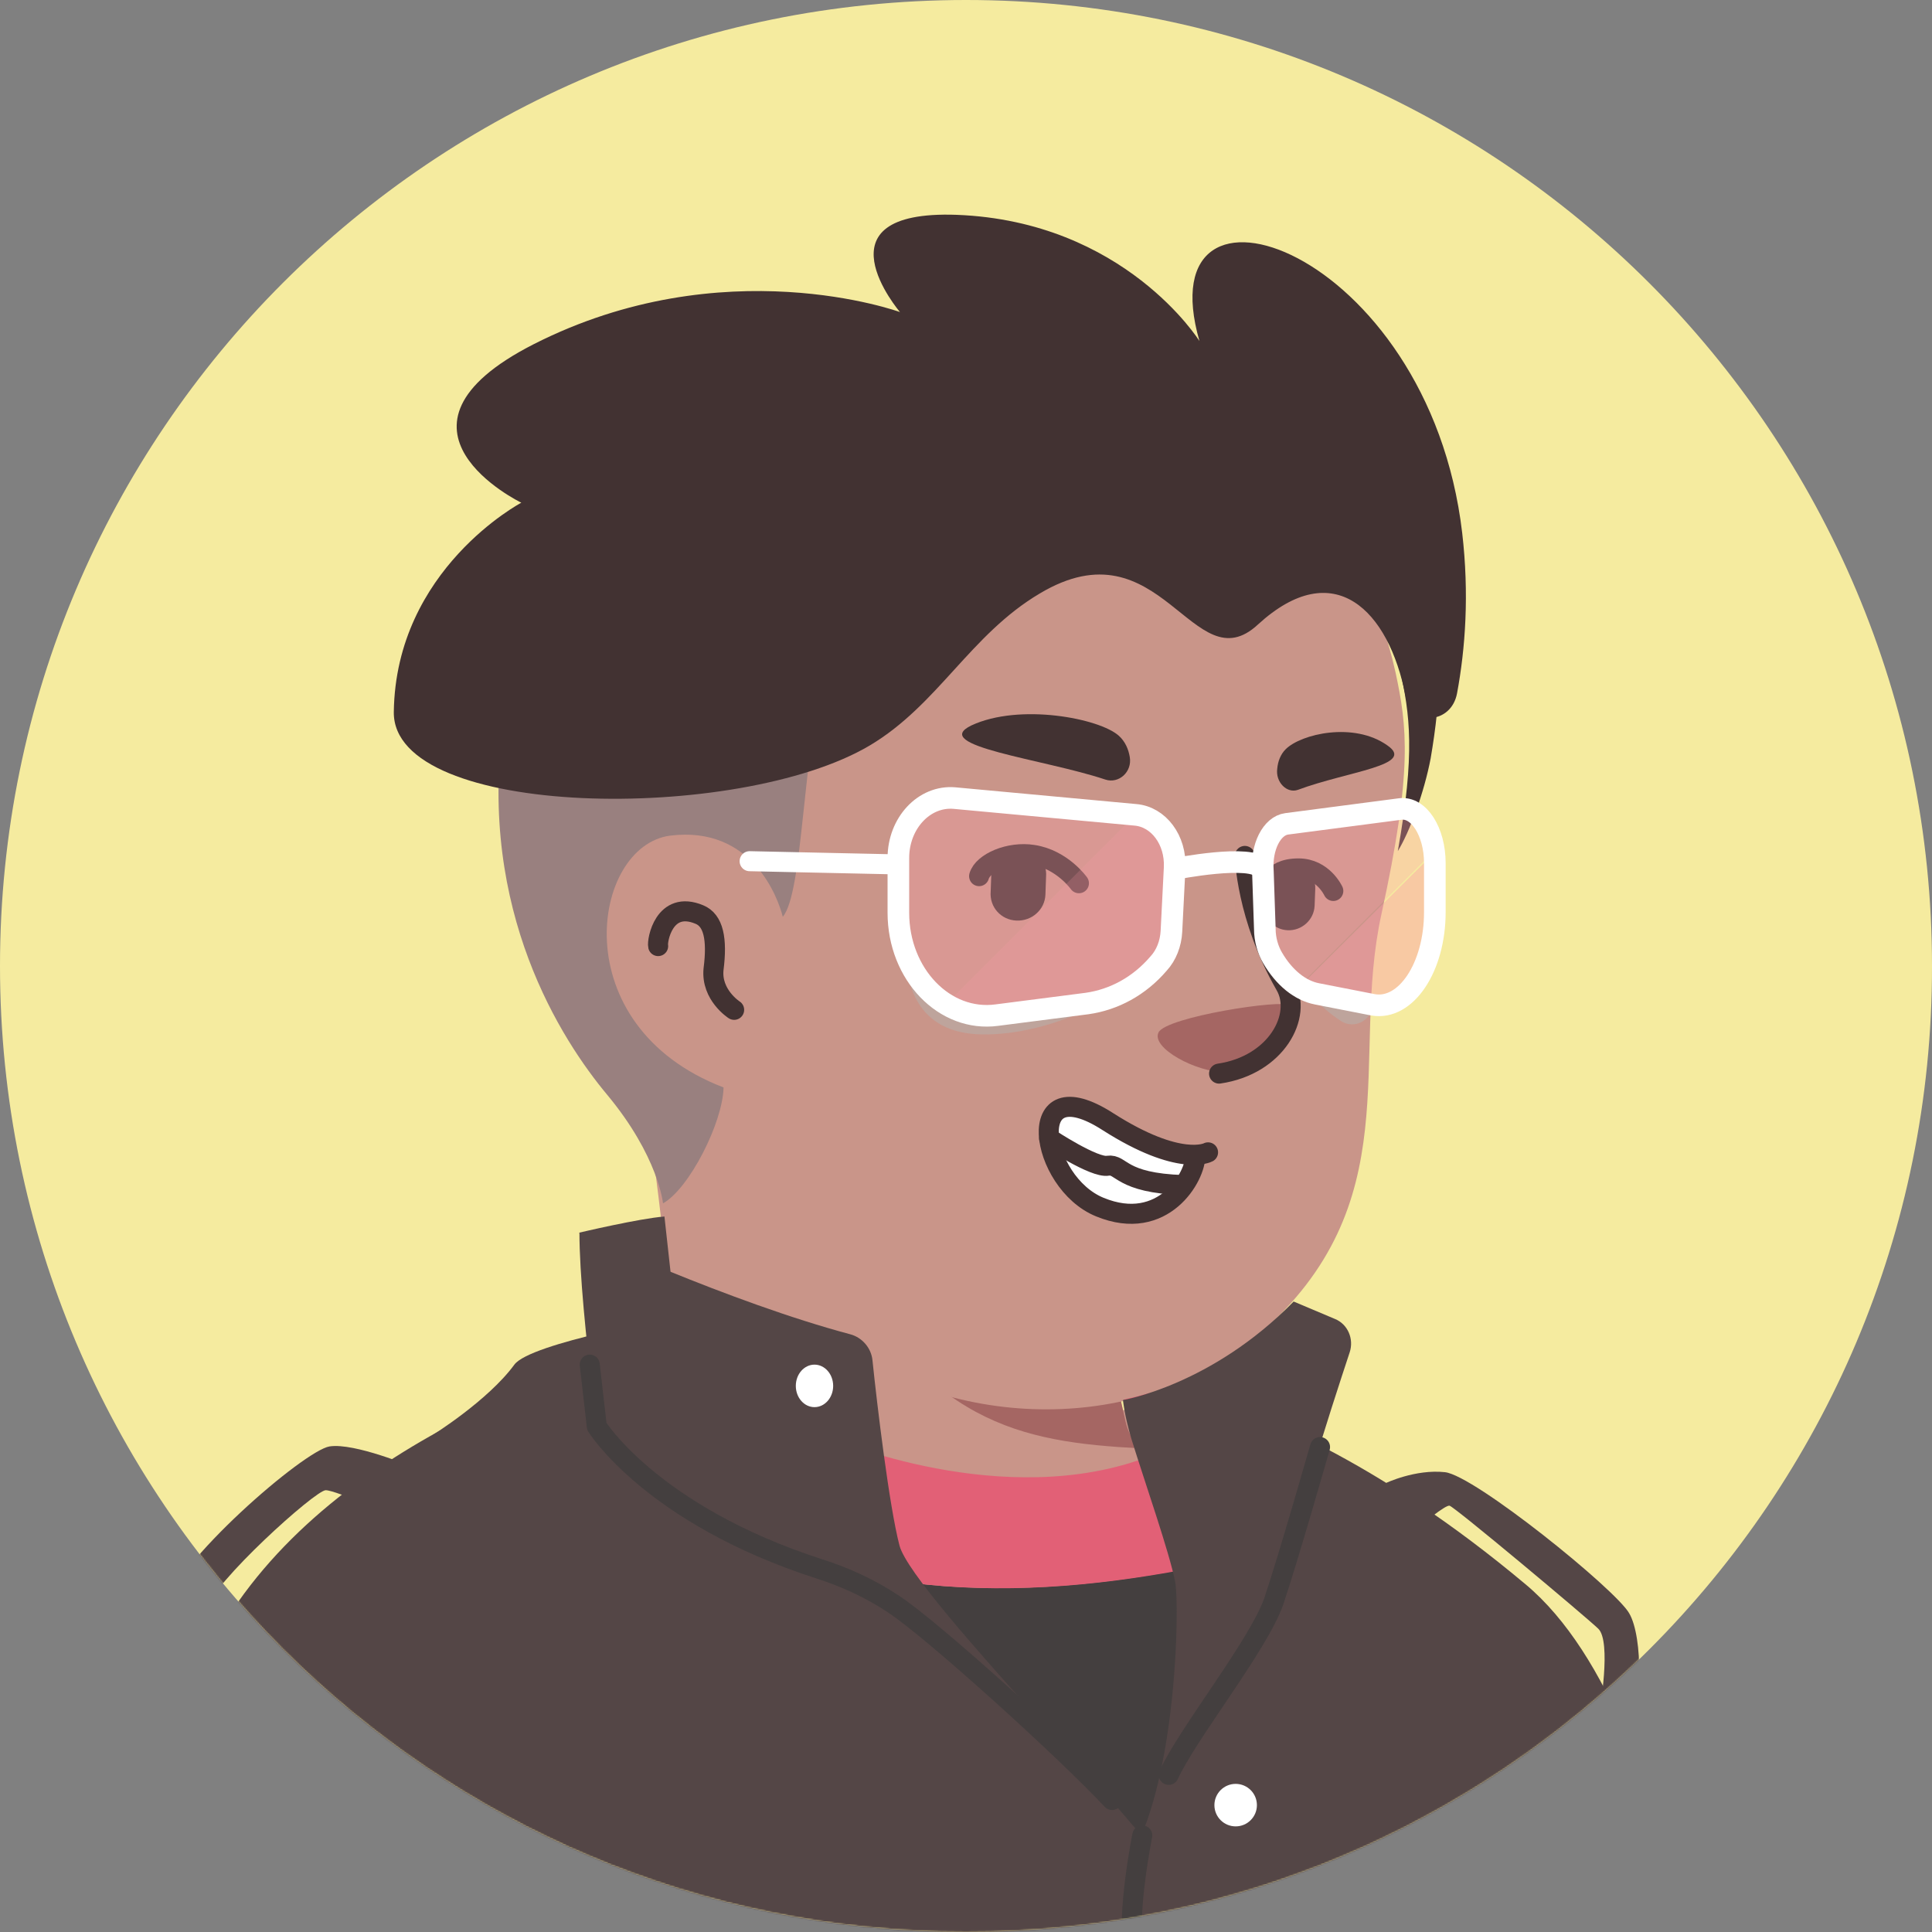 <svg width="1300" height="1300" viewBox="0 0 1300 1300" fill="none" xmlns="http://www.w3.org/2000/svg">
<rect x="0" y="0" width="1300" height="1300" fill="#808080" stroke="none"/>
<path d="M650 1300C290.71 1300 0 1008.86 0 650C0 290.71 291.141 0 650 0C1009.29 0 1300 291.141 1300 650C1300.43 1009.29 1009.29 1300 650 1300Z" fill="#F5EB9F"/>
<mask id="mask0_426_5164" style="mask-type:alpha" maskUnits="userSpaceOnUse" x="0" y="0" width="1300" height="1300">
<path d="M650 1300C290.71 1300 0 1008.86 0 650C0 290.71 291.141 0 650 0C1009.29 0 1300 291.141 1300 650C1300.43 1009.29 1009.29 1300 650 1300Z" fill="#F7C0B5"/>
</mask>
<g mask="url(#mask0_426_5164)">
<path d="M1012.26 1197.33C1009.22 1199.5 1005.76 1201.66 1002.72 1203.83C999.256 1206 996.223 1208.16 992.756 1209.9C989.723 1211.63 987.123 1213.36 984.09 1215.1C983.656 1215.53 983.223 1215.53 982.79 1215.96C972.823 1222.03 962.423 1227.66 952.023 1232.86C948.99 1234.6 945.523 1236.33 942.49 1237.63C942.49 1237.63 942.056 1238.06 941.623 1238.06C938.156 1239.8 934.69 1241.53 931.223 1243.26C924.29 1246.73 916.923 1249.76 909.99 1252.8C906.523 1254.53 902.623 1255.83 899.156 1257.13C895.69 1258.43 891.79 1260.16 888.323 1261.46C884.856 1262.76 880.956 1264.5 877.49 1265.8C877.49 1265.8 877.49 1265.8 877.056 1265.8C873.59 1267.1 869.69 1268.4 866.223 1269.7C858.423 1272.3 850.19 1274.9 842.39 1277.5C839.79 1278.36 836.756 1279.23 834.156 1280.1C825.923 1282.7 817.69 1284.86 809.456 1286.6C806.423 1287.46 803.39 1287.9 799.923 1288.76C792.123 1290.5 783.89 1292.23 776.09 1293.96C774.356 1294.4 773.056 1294.4 771.323 1294.83C768.723 1295.26 765.69 1295.7 763.09 1296.13C759.19 1296.56 755.723 1297.43 751.823 1297.86C750.09 1298.3 748.357 1298.3 746.623 1298.73C744.457 1299.16 741.856 1299.6 739.256 1299.6C732.323 1300.46 724.956 1301.33 718.023 1302.2C715.856 1302.63 713.257 1302.63 711.09 1303.06H710.657C707.623 1303.5 704.59 1303.5 701.556 1303.93C698.523 1304.36 695.49 1304.36 692.457 1304.36C690.723 1304.36 688.557 1304.8 686.823 1304.8C683.357 1304.8 680.323 1305.23 677.29 1305.23C672.957 1305.23 669.057 1305.66 664.723 1305.66C660.39 1305.66 656.49 1305.66 652.157 1305.66C649.123 1305.66 646.09 1305.66 643.057 1305.66C460.623 1303.06 295.957 1225.5 178.957 1102.43C178.957 1102.43 178.957 1102 178.523 1102C191.957 1075.56 241.79 1027.9 293.79 988.465C359.657 938.631 452.823 907.865 452.823 907.865C452.823 907.865 513.923 897.898 740.556 945.131C913.456 981.531 987.123 1129.3 1012.26 1197.33Z" fill="#C99589"/>
<path d="M788.66 1065.16C779.56 1109.8 720.627 1136.23 621.393 1096.36C499.627 1046.96 452.827 907.864 452.827 907.864C446.327 808.198 431.16 722.831 431.16 722.831C571.993 710.698 738.393 875.364 738.393 875.364L757.46 956.831C759.193 963.764 762.66 969.831 767.86 974.164C776.96 989.764 794.727 1036.56 788.66 1065.16Z" fill="#C99589"/>
<path d="M767.855 974.598C685.088 970.264 623.988 958.131 558.555 840.698C614.021 889.665 679.455 908.298 748.355 916.964L757.455 956.831C759.188 964.198 762.655 970.264 767.855 974.598Z" fill="#A56663"/>
<path d="M939.016 452.432C946.816 488.832 950.716 518.298 929.483 615.365C908.25 712.431 948.983 809.498 846.716 898.331C777.816 958.131 657.35 969.398 561.15 903.965C528.65 881.865 498.75 851.098 474.483 810.798C455.416 779.165 433.316 749.265 408.616 721.965C374.383 684.698 333.217 609.731 353.583 477.132C386.517 261.332 600.15 236.632 726.25 260.465C852.35 284.298 917.783 356.232 939.016 452.432Z" fill="#C99589"/>
<path d="M524.326 621.865C524.326 621.865 510.893 556.865 447.626 564.665C393.026 571.598 373.96 702.465 497.893 738.865" fill="#C99589"/>
<path d="M493.99 679.498C493.99 679.498 478.39 669.532 480.123 652.198C482.723 631.832 480.123 619.265 470.59 615.365C446.756 605.398 441.99 633.132 442.856 636.598" stroke="#423232" stroke-width="13.479" stroke-miterlimit="10" stroke-linecap="round" stroke-linejoin="round"/>
<path d="M824.626 721.531C824.626 721.531 841.092 722.398 856.692 703.765C865.359 693.365 872.726 680.365 867.959 676.465C863.192 672.131 784.759 684.265 779.559 694.665C774.359 705.065 804.692 721.531 824.626 721.531Z" fill="#A56663"/>
<path d="M837.618 575.932C837.618 575.932 838.485 617.098 864.918 663.032C876.618 683.398 858.852 716.765 820.285 722.398" stroke="#423232" stroke-width="13.479" stroke-miterlimit="10" stroke-linecap="round" stroke-linejoin="round"/>
<path d="M389.891 829.4C389.891 829.4 430.191 819.866 447.091 818.566L452.291 865.8C452.724 865.366 390.324 841.533 389.891 829.4Z" fill="#544646"/>
<path d="M1158.62 1465.1H63.156C63.156 1465.1 69.656 1264.03 135.523 1120.6C199.656 981.933 374.289 921.7 454.889 900.9C454.889 903.067 455.323 904.8 455.323 906.966C455.323 906.966 502.123 1046.07 623.889 1095.47C723.123 1135.77 782.056 1108.9 791.156 1064.27C796.789 1035.67 779.023 988.866 769.923 973.7C764.723 969.366 761.256 962.866 759.523 956.366L756.056 942.066C766.889 939.9 777.289 936.866 787.256 932.966C843.156 947.7 927.223 982.8 1026.46 1066C1138.69 1159.6 1158.62 1465.1 1158.62 1465.1Z" fill="#544646"/>
<path d="M277.656 1465.1L258.156 1304.33" stroke="white" stroke-width="13.479" stroke-miterlimit="10" stroke-linecap="round" stroke-linejoin="round"/>
<path d="M1034.26 1249.73C1034.26 1249.73 1021.26 1281.37 1025.16 1313C1029.06 1344.63 1040.33 1391 1024.3 1465.1" stroke="white" stroke-width="13.479" stroke-miterlimit="10" stroke-linecap="round" stroke-linejoin="round"/>
<path d="M590.507 1176.07C350.874 1106.73 290.641 965.9 290.641 965.9C290.641 965.9 328.341 942.5 346.107 918.233C356.941 903.5 454.441 886.6 454.441 886.6C456.174 905.233 454.441 886.6 455.741 906.967C455.741 906.967 502.541 1046.07 624.307 1095.47C723.54 1135.77 782.474 1108.9 791.574 1064.27C797.207 1035.67 779.44 988.867 770.34 973.7C765.14 969.367 761.674 962.867 759.941 956.367L756.474 942.067C781.174 936.867 804.574 927.333 824.94 914.767C825.807 916.067 826.241 917.367 826.674 918.667C835.774 940.767 863.507 960.7 863.507 960.7C921.574 1097.63 834.474 1246.7 590.507 1176.07Z" fill="#544646"/>
<path d="M932.418 997.966C932.418 997.966 952.351 988.433 972.285 990.6C992.218 992.766 1087.12 1069.47 1096.22 1085.5C1105.75 1101.53 1105.32 1152.67 1094.05 1159.17C1083.22 1165.23 1076.28 1151.37 1076.28 1151.37C1076.28 1151.37 1084.52 1104.57 1075.42 1095.9C1066.32 1087.23 978.351 1013.57 975.318 1013.13C972.285 1012.7 955.818 1026.57 955.818 1026.57L932.418 997.966Z" fill="#544646"/>
<path d="M277.653 987.133C277.653 987.133 238.653 970.666 221.753 973.266C204.853 975.866 117.319 1051.27 109.086 1084.63C100.853 1118 128.586 1178.23 128.586 1178.23L148.086 1147.47C148.086 1147.47 134.219 1101.53 138.553 1083.33C142.886 1065.13 212.219 1002.73 219.153 1002.73C226.086 1002.73 267.686 1021.37 267.686 1021.37L277.653 987.133Z" fill="#544646"/>
<path d="M457.914 1011.83C499.514 1091.57 582.714 1197.73 721.814 1247.57C847.047 1292.63 839.247 1141.4 821.047 1050.83C696.247 1078.13 571.014 1080.3 457.914 1011.83Z" fill="#443F3F"/>
<path d="M821.052 1051.27C816.285 1027.43 810.652 1007.93 806.752 997.1C798.085 973.7 785.085 952.9 773.385 937.3C767.752 939.033 762.118 940.333 756.485 941.633L759.952 955.933C761.685 962.866 765.152 968.933 770.352 973.266C771.218 975 772.518 977.166 773.818 979.766C675.452 1017.9 559.318 967.633 559.318 967.633C524.218 965.9 526.818 1000.57 543.285 1041.73C480.885 982.366 455.752 906.966 455.752 906.966C454.885 893.966 454.018 881.4 452.718 868.833C452.718 868.833 420.652 886.6 426.285 926.466C428.885 943.366 438.852 975 458.352 1011.83C571.018 1080.3 696.252 1078.13 821.052 1051.27Z" fill="#E26076"/>
<path d="M389.891 829.4C389.891 829.4 490.857 876.2 572.324 897.866C580.124 900.033 586.191 906.966 587.057 915.2C590.091 944.666 598.324 1013.57 605.257 1040C614.357 1074.23 790.724 1248.43 792.457 1270.53C794.19 1292.63 614.357 1287.43 507.324 1159.17C399.857 1030.9 408.091 1007.5 408.091 1007.5C408.091 1007.5 389.891 884.433 389.891 829.4Z" fill="#544646"/>
<path d="M870.455 875.767L898.188 887.467C906.855 890.933 911.188 900.9 908.155 910C895.588 948.134 864.388 1043.03 863.088 1075.97C861.355 1117.57 775.555 1384.93 775.555 1384.93C775.555 1384.93 723.121 1316.03 761.688 1248C792.021 1194.27 793.755 1079.43 790.721 1064.27C786.821 1044.33 770.355 997.533 761.255 968.067C756.488 952.034 755.621 942.067 755.621 942.067C755.621 942.067 815.421 932.1 870.455 875.767Z" fill="#544646"/>
<path d="M548.051 946.833C554.991 946.833 560.618 940.431 560.618 932.533C560.618 924.635 554.991 918.233 548.051 918.233C541.111 918.233 535.484 924.635 535.484 932.533C535.484 940.431 541.111 946.833 548.051 946.833Z" fill="white"/>
<path d="M748.254 1211.17C716.62 1177.37 628.22 1097.2 601.354 1079.43C585.754 1069.03 568.854 1061.23 551.087 1055.6C438.42 1019.2 401.587 959.833 401.587 959.833L396.82 918.233" stroke="#443F3F" stroke-width="13.479" stroke-miterlimit="10" stroke-linecap="round" stroke-linejoin="round"/>
<path d="M768.619 1235C768.619 1235 758.219 1286.57 762.552 1311.7C766.886 1336.83 770.352 1411.8 770.352 1411.8" stroke="#443F3F" stroke-width="13.479" stroke-miterlimit="10" stroke-linecap="round" stroke-linejoin="round"/>
<path d="M888.216 973.7C888.216 973.7 866.983 1048.23 857.016 1077.7C846.616 1107.17 799.383 1166.1 786.383 1194.27" stroke="#443F3F" stroke-width="13.479" stroke-miterlimit="10" stroke-linecap="round" stroke-linejoin="round"/>
<path d="M831.448 1228.93C839.346 1228.93 845.748 1222.53 845.748 1214.63C845.748 1206.74 839.346 1200.33 831.448 1200.33C823.551 1200.33 817.148 1206.74 817.148 1214.63C817.148 1222.53 823.551 1228.93 831.448 1228.93Z" fill="white"/>
<path d="M683.938 619.439C673.538 619.006 665.738 610.339 666.605 599.939L667.038 587.806C667.471 577.406 676.138 569.606 686.538 570.472C696.938 570.906 704.738 579.572 703.871 589.972L703.438 602.106C703.005 612.072 694.338 619.872 683.938 619.439Z" fill="#423232"/>
<path d="M866.372 625.939C856.838 625.506 849.472 617.272 849.905 607.739L850.338 596.472C850.772 586.939 859.005 579.572 868.538 580.006C878.072 580.439 885.438 588.672 885.005 598.206L884.572 609.472C884.138 619.006 875.905 626.372 866.372 625.939Z" fill="#423232"/>
<path d="M725.983 594.306C725.983 594.306 714.716 578.272 695.216 575.239C679.183 572.639 661.416 580.439 658.816 589.539" stroke="#423232" stroke-width="13.479" stroke-miterlimit="10" stroke-linecap="round" stroke-linejoin="round"/>
<path d="M853.816 598.206C853.816 598.206 853.816 584.339 873.75 584.339C890.216 584.339 897.15 599.506 897.15 599.506" stroke="#423232" stroke-width="13.479" stroke-miterlimit="10" stroke-linecap="round" stroke-linejoin="round"/>
<path d="M743.734 524.539C752.834 527.572 761.934 519.339 760.2 509.372C759.334 504.172 757.167 498.972 752.834 495.072C739.834 483.372 686.1 472.972 653.6 488.139C625 502.005 702.134 510.672 743.734 524.539Z" fill="#423232"/>
<path d="M873.303 531.472C865.936 534.072 858.136 526.272 859.436 517.172C859.869 512.406 861.603 507.639 865.069 504.172C875.469 493.772 911.003 485.539 933.536 501.572C953.036 515.006 907.103 518.906 873.303 531.472Z" fill="#423232"/>
<path d="M804.333 777.193C804.783 792.019 782.768 829.759 740.085 812.237C699.2 795.614 687.07 717.438 745.477 754.729C776.028 774.048 794.449 777.193 804.333 777.193Z" fill="white"/>
<path d="M812.872 775.396C812.872 775.396 794.002 785.729 745.479 754.729C687.521 717.438 699.202 795.614 740.087 812.237C782.77 829.759 804.785 791.57 804.335 777.193" stroke="#423232" stroke-width="13.479" stroke-miterlimit="10" stroke-linecap="round" stroke-linejoin="round"/>
<path d="M705.941 765.961C705.941 765.961 736.493 786.179 745.479 784.382C754.914 783.034 753.566 796.063 796.248 797.411" stroke="#423232" stroke-width="13.479" stroke-miterlimit="10" stroke-linecap="round" stroke-linejoin="round"/>
<path d="M338.654 486.455C321.321 612.988 378.088 700.088 408.421 736.488C443.088 778.088 446.121 809.722 446.121 809.722C463.888 799.755 486.421 755.122 486.854 731.722C378.521 690.122 398.021 569.222 450.888 562.288C506.354 555.355 523.688 604.755 526.721 616.888C540.588 600.422 539.721 506.822 555.754 448.322C485.988 473.455 412.321 486.889 338.654 486.455Z" fill="#99807F"/>
<path d="M890.723 323.522C863.856 310.522 840.889 283.223 807.089 269.789C609.49 189.623 397.59 271.522 351.223 429.689C345.156 449.622 341.256 468.689 338.656 486.889C412.323 487.322 486.423 473.456 555.756 448.756C562.69 423.622 572.656 404.556 588.689 401.089C672.323 382.889 750.756 373.789 849.989 387.222C886.823 392.422 914.989 375.522 934.056 422.322C937.089 431.422 939.689 440.522 941.856 450.056C948.789 480.822 952.256 506.822 940.556 572.689C948.356 560.122 958.323 533.256 962.656 510.289C976.523 429.256 970.023 361.656 890.723 323.522Z" fill="#423232"/>
<path d="M945.749 468.255C950.083 489.055 976.516 487.322 980.416 466.522C986.049 436.189 988.649 399.789 983.883 358.622C961.349 166.222 770.249 101.222 807.083 229.489C807.083 229.489 756.816 148.889 643.716 144.555C546.649 141.089 605.583 209.989 605.583 209.989C605.583 209.989 486.849 166.655 359.016 231.655C247.65 288.422 350.783 338.255 350.783 338.255C350.783 338.255 266.283 382.889 264.983 479.089C264.116 551.022 496.816 554.055 585.216 501.622C631.149 474.322 652.816 427.089 699.616 399.355C781.516 350.389 802.749 460.889 846.516 420.155C897.649 373.355 934.483 410.622 945.749 468.255Z" fill="#423232"/>
<path opacity="0.6" d="M747.936 670.912C747.936 670.912 707.203 696.478 661.27 696.045C615.336 695.612 609.703 659.645 609.27 640.145C609.27 640.145 615.336 668.312 643.07 678.712C670.37 689.112 747.936 670.912 747.936 670.912Z" fill="#B7AEA9"/>
<path opacity="0.6" d="M878.805 666.145C878.805 666.145 888.771 678.278 902.205 686.945C911.305 693.012 923.438 686.512 923.438 675.678C923.871 675.678 898.305 676.978 878.805 666.145Z" fill="#B7AEA9"/>
<path opacity="0.43" d="M763.959 548.279L636.559 675.679C646.525 681.745 658.659 684.779 670.792 683.045L731.459 675.245C749.659 672.645 766.559 663.545 779.559 648.379C784.759 642.745 787.792 634.945 788.225 626.712L790.392 583.812C791.259 565.179 779.558 549.579 763.959 548.279Z" fill="#FE9DAB"/>
<path opacity="0.3" d="M763.963 548.279L642.196 537.012C621.829 535.279 604.496 553.912 604.496 577.312V614.145C604.496 641.012 617.496 663.979 636.563 675.679L763.963 548.279Z" fill="#FE9DAB"/>
<path opacity="0.3" d="M941.631 543.945L865.364 553.912C855.397 555.212 848.031 569.512 848.897 585.978L850.197 624.545C850.631 631.912 852.364 638.845 855.397 644.045C860.597 652.712 867.097 659.212 874.031 663.545L964.597 572.978C962.864 555.645 952.897 542.645 941.631 543.945Z" fill="#FE9DAB"/>
<path opacity="0.43" d="M874.469 663.979C878.369 666.145 881.835 667.879 886.169 668.745L923.869 676.112C945.969 680.445 965.469 651.412 965.469 613.712V580.779C965.469 578.179 965.469 576.012 965.035 573.845L874.469 663.979Z" fill="#FE9DAB"/>
<path d="M763.963 548.279L642.196 537.012C621.829 535.279 604.496 553.912 604.496 577.312V614.145C604.496 655.745 635.696 687.812 670.796 683.045L731.463 675.245C749.663 672.645 766.563 663.545 779.563 648.379C784.763 642.745 787.796 634.945 788.229 626.712L790.396 583.812C791.263 565.179 779.563 549.579 763.963 548.279Z" stroke="white" stroke-width="14.546" stroke-miterlimit="10" stroke-linecap="round" stroke-linejoin="round"/>
<path d="M865.803 554.345L942.07 544.378C954.637 542.645 965.47 559.545 965.47 580.778V613.711C965.47 650.978 945.97 680.011 923.87 676.111L886.17 668.745C874.903 666.578 864.07 657.911 856.27 644.478C853.237 639.278 851.07 632.345 851.07 624.978L849.77 586.411C848.47 569.945 855.837 555.645 865.803 554.345Z" stroke="white" stroke-width="14.546" stroke-miterlimit="10" stroke-linecap="round" stroke-linejoin="round"/>
<path d="M604.506 581.645L504.406 579.478" stroke="white" stroke-width="13.479" stroke-miterlimit="10" stroke-linecap="round" stroke-linejoin="round"/>
<path d="M790.406 584.678C790.406 584.678 842.84 574.278 849.34 584.678" stroke="white" stroke-width="14.546" stroke-miterlimit="10" stroke-linecap="round" stroke-linejoin="round"/>
</g>
</svg>
